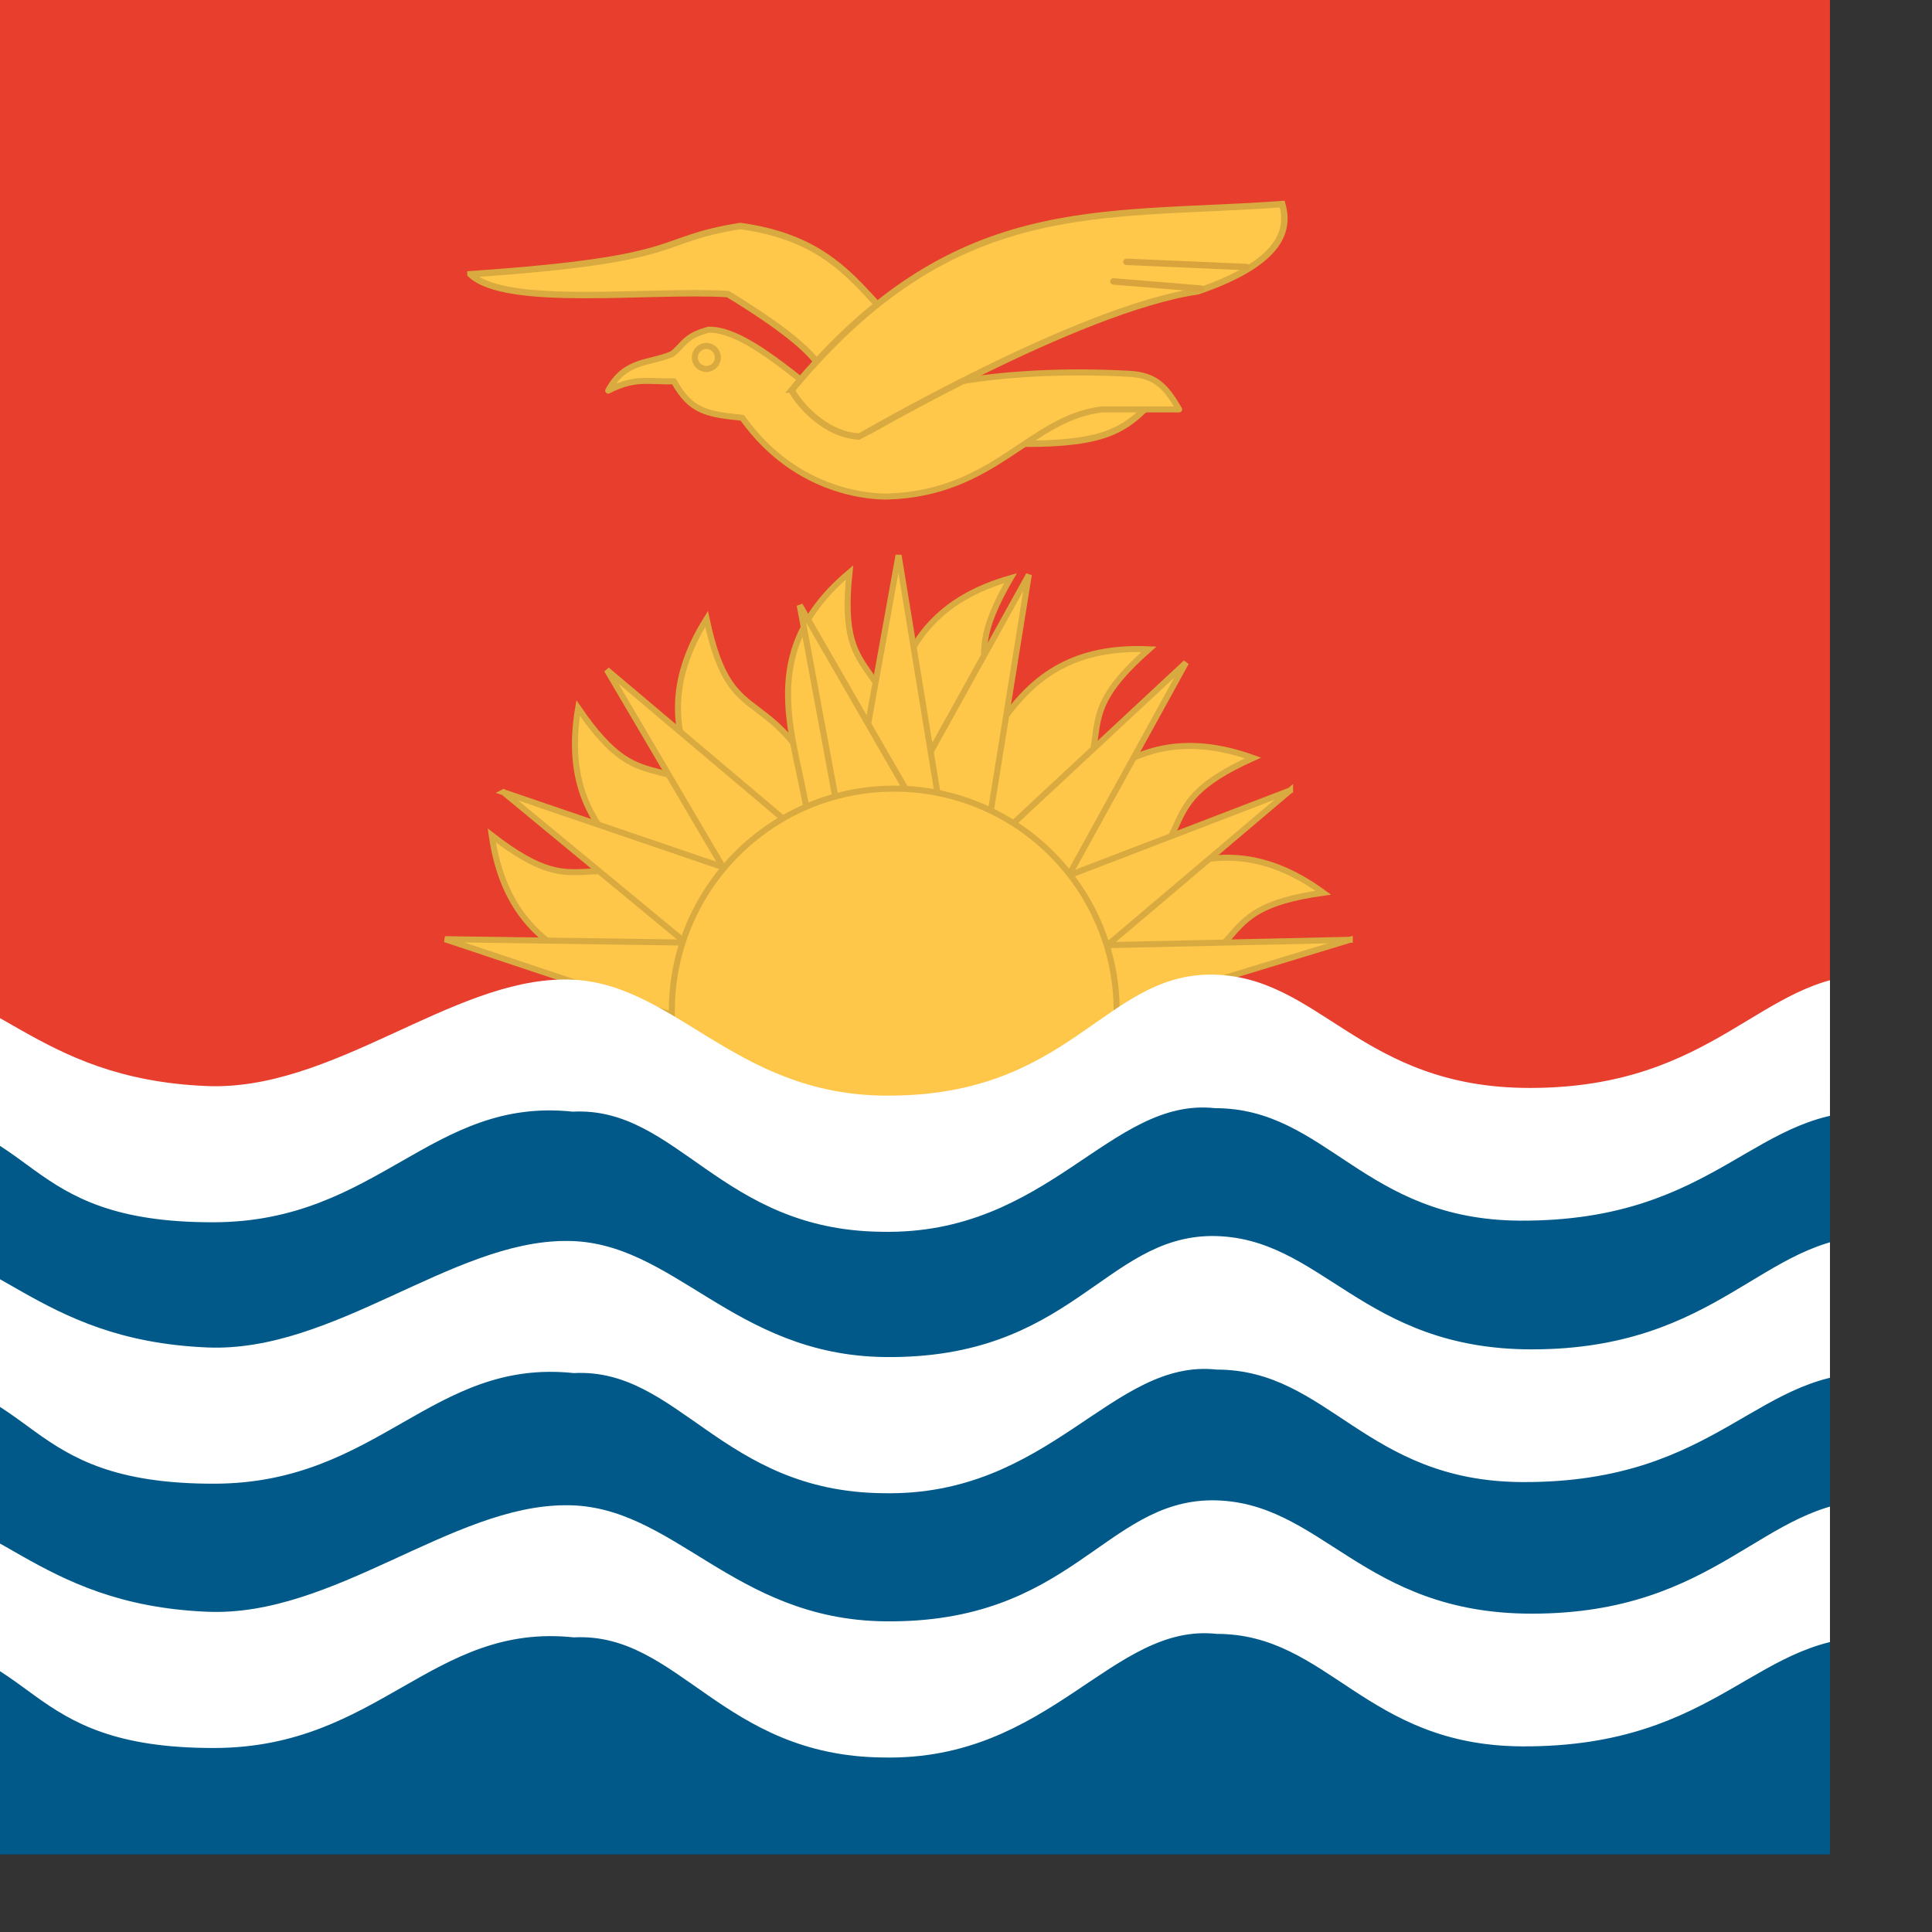 <svg xmlns="http://www.w3.org/2000/svg" height="512" width="512"><rect width="100%" height="100%" fill="#333333" stroke="none"/><defs><clipPath id="a"><path fill-opacity=".67" d="M161.78 5.753h491.68v491.68H161.78z"/></clipPath></defs><g clip-path="url(#a)" transform="matrix(1 0 0 1 -168.5 -6)"><path fill-rule="evenodd" fill="#e73e2d" d="M4.023 5.753h802.62v294.33H4.023z"/><path d="M357.97 276.643c-18.665-14.57-53.426-9.642-59.152-49.25 26.617 20.618 21.785-1.177 61.538 18.467l-2.387 30.783z" fill-rule="evenodd" stroke="#d8aa3f" stroke-width="1.599" fill="#fec74a"/><path d="M362.933 258.643c-13.302-19.59-47.902-25.547-41.218-65.003 19.02 27.78 21.098 5.552 52.92 36.43l-11.702 28.573z" fill-rule="evenodd" stroke="#d8aa3f" stroke-width="1.599" fill="#fec74a"/><path d="M368.987 245.845c-4.802-23.186-34.496-41.92-13.234-75.824 6.954 32.942 17.373 13.198 34.973 53.897l-21.74 21.928z" fill-rule="evenodd" stroke="#d8aa3f" stroke-width="1.599" fill="#fec74a"/><path d="M382.935 233.945c2.548-23.542-19.96-50.488 10.684-76.228-3.496 33.487 12.48 17.894 16.737 62.032l-27.422 14.195z" fill-rule="evenodd" stroke="#d8aa3f" stroke-width="1.599" fill="#fec74a"/><path d="M395.348 224.39c11.963-20.434 2.458-54.233 40.954-65.17-16.898 29.12 4.063 21.434-10.125 63.446l-30.83 1.725z" fill-rule="evenodd" stroke="#d8aa3f" stroke-width="1.599" fill="#fec74a"/><path d="M413.472 226.904c17.822-15.59 19.52-50.658 59.498-48.832-25.256 22.264-2.94 21.618-29.712 56.967l-29.786-8.136z" fill-rule="evenodd" stroke="#d8aa3f" stroke-width="1.599" fill="#fec74a"/><path d="M429.357 236.085c21.613-9.672 33.53-42.697 71.208-29.217-30.677 13.87-9.156 19.802-45.122 45.736l-26.086-16.52z" fill-rule="evenodd" stroke="#d8aa3f" stroke-width="1.599" fill="#fec74a"/><path d="M442.632 250.57c23.46-3.197 44.19-31.533 76.555-7.992-33.343 4.675-14.36 16.425-56.173 31.187l-20.382-23.194z" fill-rule="evenodd" stroke="#d8aa3f" stroke-width="1.599" fill="#fec74a"/><path d="M526.207 255.065l-107.62 2.362 4.52 28.996 103.1-31.358z" fill-rule="evenodd" stroke="#d8aa3f" stroke-width="1.599" fill="#fec74a"/><path d="M510.382 215.49l-99.722 38.277 16.696 32.048 83.026-70.326z" fill-rule="evenodd" stroke="#d8aa3f" stroke-width="1.599" fill="#fec74a"/><path d="M431.215 275.257l51.59-93.666-79.135 73.66 27.545 20.007z" fill-rule="evenodd" stroke="#d8aa3f" stroke-width="1.599" fill="#fec74a"/><path d="M381.86 573.24l-13.513-82.602-15.405 82.535 28.918.067z" fill-rule="evenodd" transform="matrix(1.2 .4 -.4 1.2 195.4 -577.8)" stroke="#d8aa3f" stroke-width="1.254" fill="#fec74a"/><path d="M423.95 259.003l-17.32-105.87-19.195 106.333 36.515-.463z" fill-rule="evenodd" stroke="#d8aa3f" stroke-width="1.599" fill="#fec74a"/><path d="M378.51 569.67l-10.16-79.033-17.917 83.552 28.077-4.52z" fill-rule="evenodd" transform="matrix(1.2 -.5 .5 1.2 -306.9 -238.2)" stroke="#d8aa3f" stroke-width="1.253" fill="#fec74a"/><path d="M407.21 249.288l-77.884-65.762 55.38 94.114 22.503-28.352z" fill-rule="evenodd" stroke="#d8aa3f" stroke-width="1.599" fill="#fec74a"/><path d="M301.936 215.962L385.55 285l12.855-36.114-96.47-32.924z" fill-rule="evenodd" stroke="#d8aa3f" stroke-width="1.599" fill="#fec74a"/><path d="M384.658 256.275l-98.247-1.38 97.836 32.66.412-31.28z" fill-rule="evenodd" stroke="#d8aa3f" stroke-width="1.599" fill="#fec74a"/><path d="M464.426 273.94c0 32.55-26.39 58.94-58.94 58.94s-58.943-26.39-58.943-58.94 26.39-58.943 58.942-58.943 58.94 26.39 58.94 58.942z" fill-rule="evenodd" stroke="#d8aa3f" stroke-width="1.599" fill="#fec74a"/><path fill-rule="evenodd" fill="#005989" d="M3.215 297.11h806.58v200.33H3.215z"/><path d="M2.755 441.71c14.997 6.942 36.483 24.315 59.464 24.3 38.452-.25 39.476-26.336 78.427-25.096 39.053.994 31.99 28.458 84.722 28.32 43.568-.113 57.643-33.288 95.2-29.313 27.812-1.43 39.196 31.415 81.946 31.832 44.34.948 60.62-35.8 88.436-32.758 29.63 0 39.338 29.597 80.91 29.81 52.946.268 62.255-30.804 95.38-28.816 23.576-.497 42.167 22.773 76.716 23.352 27.568.47 50.647-20.37 66.238-27.824l.77-35.365c-16.34 6.078-40.703 26-65.066 26.22-35.06 1.282-56.75-22.996-81.112-22.777-29.19.262-40.824 30.042-90.342 30.042-45.24 0-55.62-30.042-84.81-30.042-28.534.218-37.276 32.674-86.673 32.073-40.295-.485-55.995-30.98-84.53-30.762-30.25 0-61.528 29.654-95.023 28.223-46.23-1.954-56.218-28.223-86.467-28.223-22.607 0-47.006 24.617-74.24 25.027-27.087.418-57.516-24.494-60.334-25.026l.385 36.807zM2.755 371.67c14.997 6.942 36.483 24.315 59.464 24.3 38.452-.25 39.476-26.336 78.427-25.096 39.053.994 31.99 28.458 84.722 28.32 43.568-.113 57.643-33.288 95.2-29.313 27.812-1.43 39.196 31.415 81.946 31.832 44.34.948 60.62-35.8 88.436-32.758 29.63 0 39.338 29.597 80.91 29.81 52.946.268 62.255-30.804 95.38-28.816 23.576-.497 42.167 22.773 76.716 23.352 27.568.47 50.647-20.37 66.238-27.824l.77-35.365c-16.34 6.078-40.703 26-65.066 26.22-35.06 1.282-56.75-22.996-81.112-22.777-29.19.262-40.824 30.042-90.342 30.042-45.24 0-55.62-30.042-84.81-30.042-28.534.218-37.276 32.674-86.673 32.073-40.295-.485-55.995-30.98-84.53-30.762-30.25 0-61.528 29.654-95.023 28.223-46.23-1.954-56.218-28.223-86.467-28.223-22.607 0-47.006 24.617-74.24 25.027-27.087.418-57.516-24.494-60.334-25.026l.385 36.807z" fill-rule="evenodd" fill="#fff"/><path d="M2.754 302.39c14.984 6.942 36.45 24.315 59.41 24.3 38.416-.25 39.44-26.336 78.354-25.096 39.016.994 31.96 28.458 84.643 28.32 43.53-.113 57.59-33.288 95.112-29.313 27.787-1.43 39.16 31.415 81.87 31.832 44.3.948 60.565-35.8 88.353-32.758 29.604 0 39.302 29.597 80.834 29.81 52.897.268 62.197-30.804 95.29-28.816 23.555-.497 42.128 22.773 76.646 23.352 27.542.47 50.6-20.37 66.176-27.824l.77-35.365c-16.325 6.078-40.666 26-65.007 26.22-35.027 1.282-56.695-22.996-81.036-22.777-29.164.262-40.786 30.042-90.26 30.042-45.196 0-55.566-30.042-84.73-30.042-28.507.218-37.24 32.674-86.59 32.073-40.258-.485-55.944-30.98-84.45-30.762-30.222 0-61.473 29.654-94.936 28.223-46.187-1.954-56.166-28.223-86.387-28.223-22.586 0-46.962 24.617-74.17 25.027-27.062.418-57.463-24.494-60.278-25.026l.385 36.807z" fill-rule="evenodd" fill="#fff"/><path d="M293.164 78.674c58.625-4.014 47.94-9.02 71.536-12.786 29.735 4.088 33.135 22.09 49.703 33.135 0 0-6.227 21.055-26.606 18.075-2.74-8.447 9.865-11.058-26.405-33.17-21.087-1.253-58.818 3.702-68.228-5.254zM474.925 111.294l-42.232 1.74v10.433c28.486.91 33.62-2.898 42.232-12.173z" fill-rule="evenodd" stroke="#d8aa3f" stroke-width="1.279pt" fill="#ffc84b"/><path stroke-linejoin="round" d="M329.685 109.516c7.36-3.765 11.022-2.228 17.4-2.477 4.388 7.948 8.53 8.694 18.134 9.688 14.656 20.62 35.276 20.868 38.256 20.868 28.735-.746 37.844-20.868 57.138-23.104h20.37c-3.394-5.796-6.044-9.11-13.414-9.44-15.154-.828-34.778-.414-51.92 3.478l-24.097 5.962c-7.04-3.395-24.263-21.447-35.277-21.116-6.46 1.74-6.46 3.975-9.688 6.46-6.21 2.65-12.423 1.38-16.903 9.68z" fill-rule="evenodd" stroke="#d8aa3f" stroke-width="1.599" fill="#ffc84b"/><path d="M358.735 100.737c0 1.683-1.365 3.047-3.048 3.047s-3.047-1.364-3.047-3.047 1.364-3.048 3.047-3.048 3.048 1.364 3.048 3.047z" fill-rule="evenodd" stroke="#d8aa3f" stroke-width="1.599" fill="#ffc84b"/><path d="M378.385 109.273c43.143-52.003 80.82-45.628 129.928-49.188 1.656 6.046 1.077 15.072-22.358 23.104-32.046 4.72-89.434 38.504-89.682 38.504-10.684-.496-18.137-11.675-17.887-12.42z" fill-rule="evenodd" stroke="#d8aa3f" stroke-width="1.279pt" fill="#ffc84b"/><path d="M467.02 75.387l31.82 1.38M463.567 80.58l23.193 1.892" stroke="#d9a43e" stroke-linecap="round" stroke-width="1.279pt" fill="none"/></g></svg>